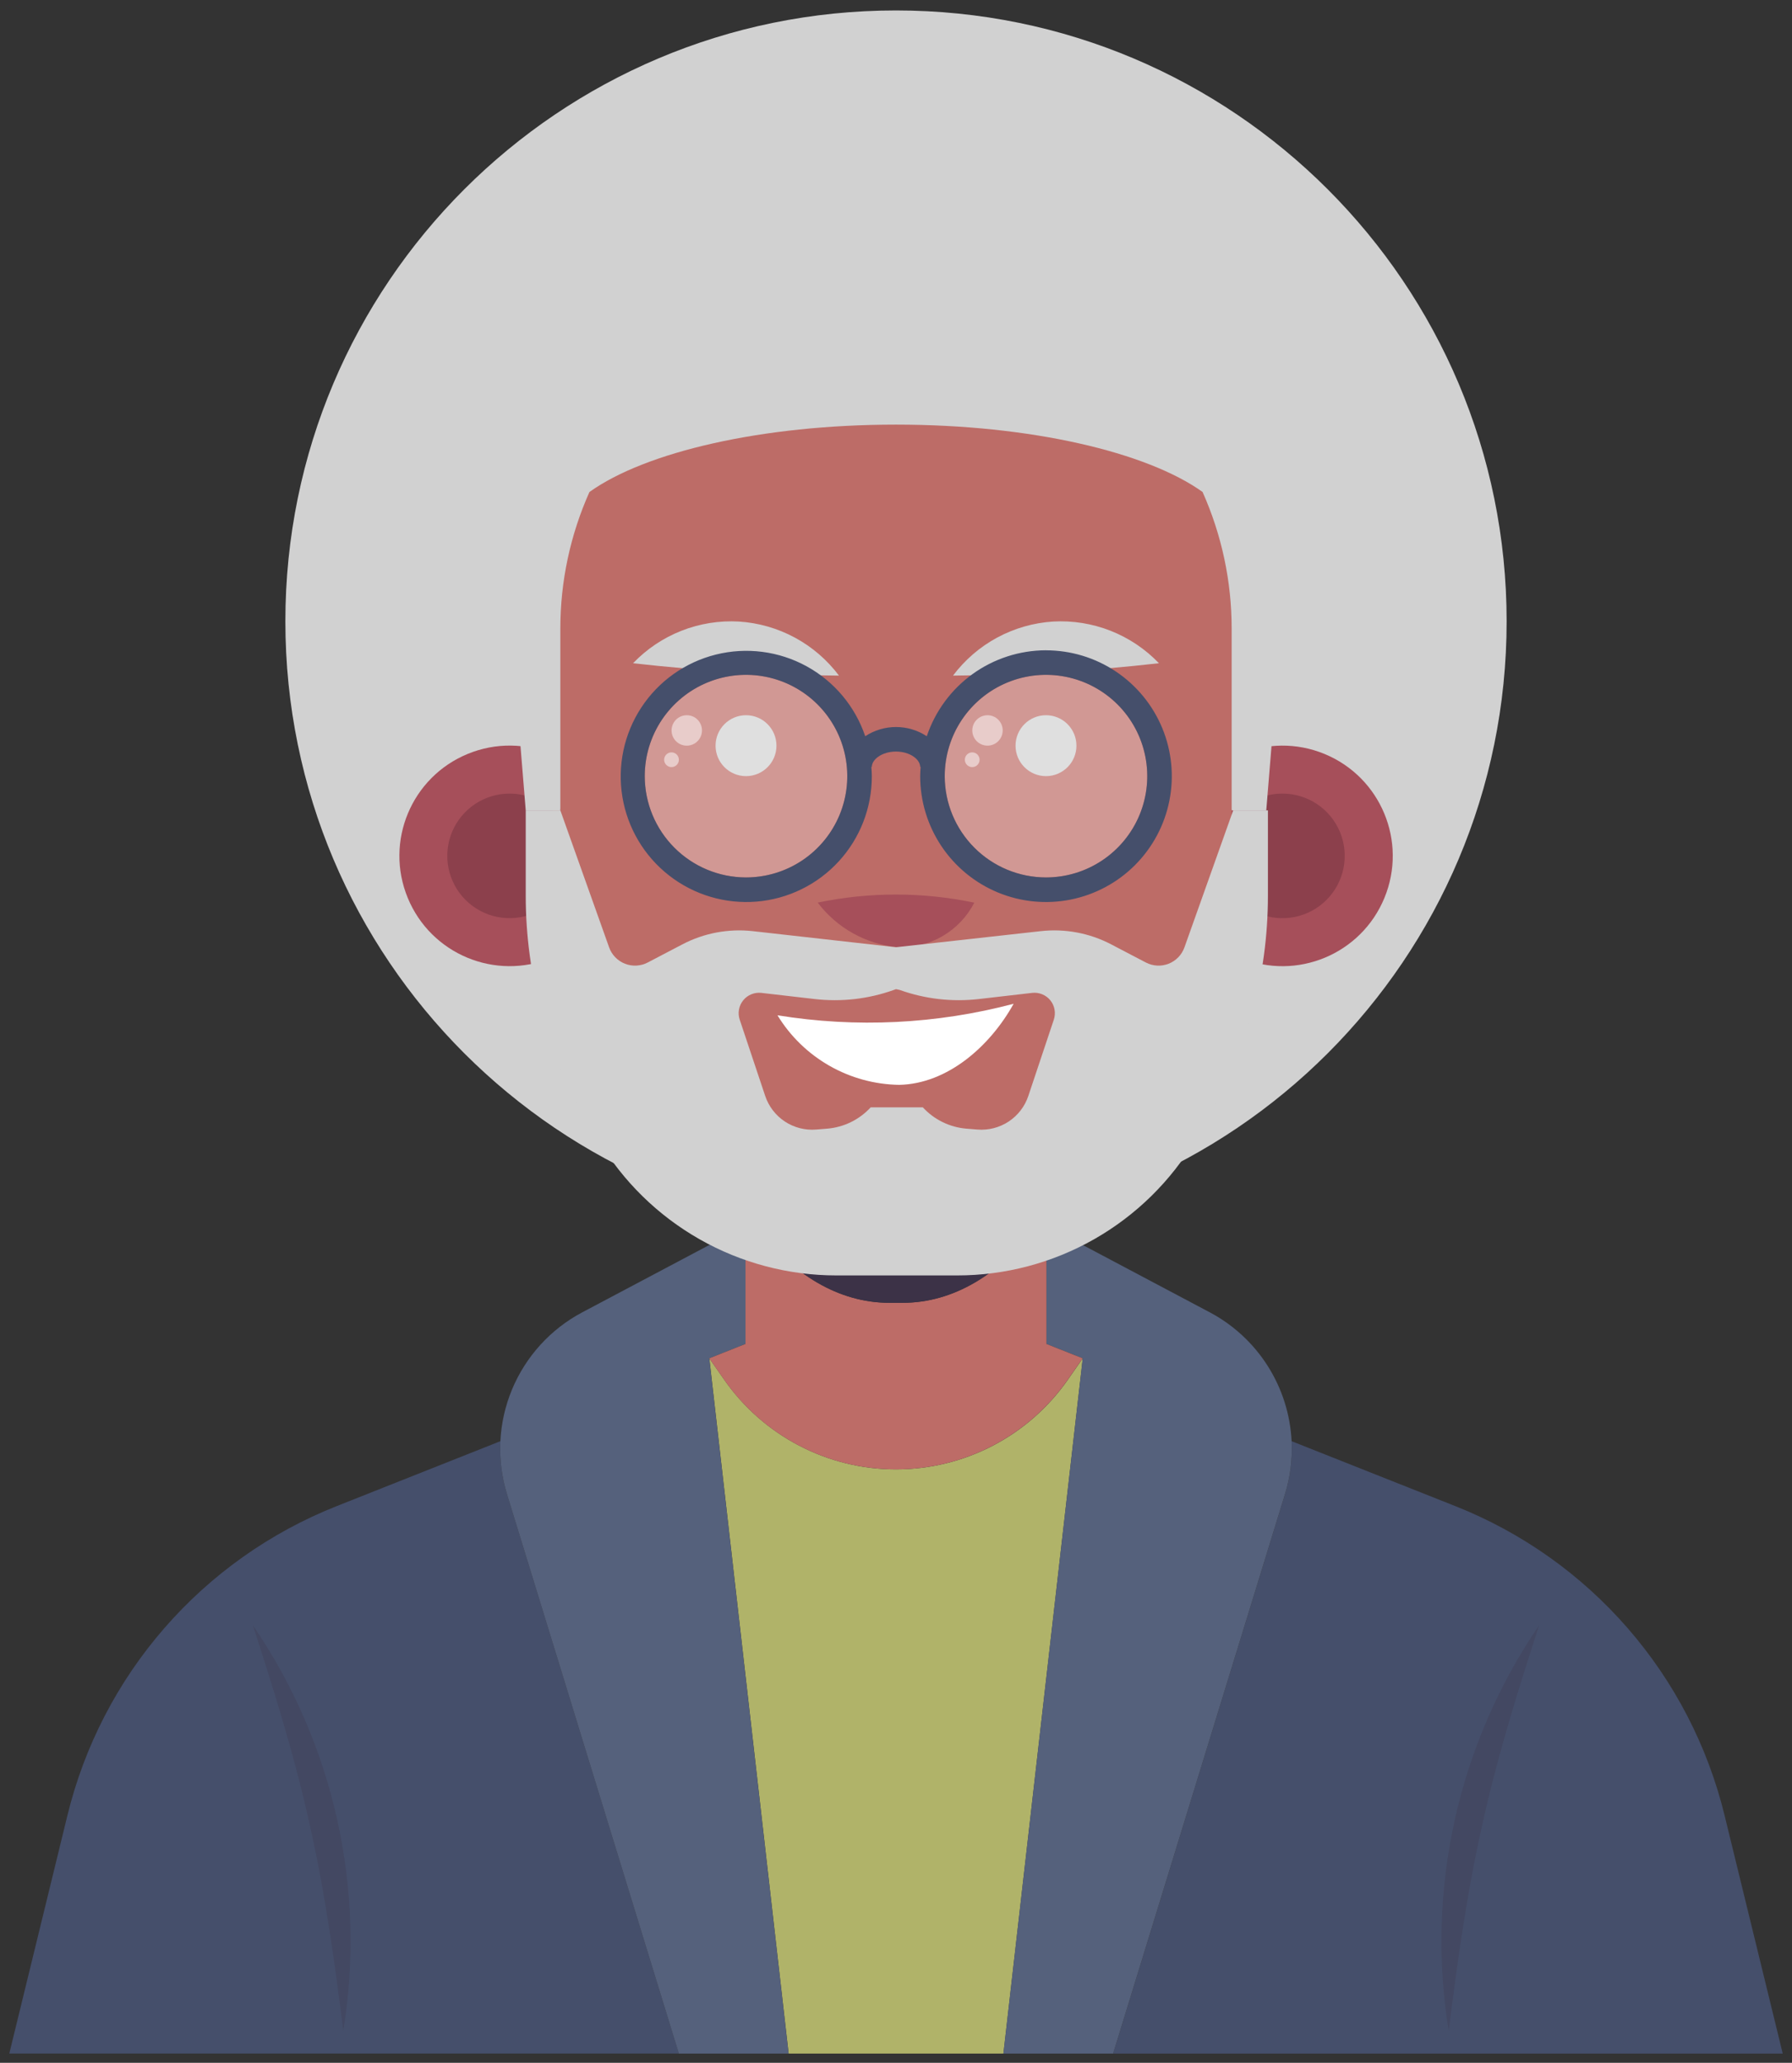 <svg width="146" height="168" viewBox="0 0 146 168" fill="none" xmlns="http://www.w3.org/2000/svg">
<rect x="0" y="0" width="146" height="168" fill="#333333" stroke="none"/>
<path d="M140.505 147.845C139.127 142.203 136.418 136.973 132.604 132.593C128.791 128.213 123.983 124.81 118.585 122.669L105.232 117.375C105.306 118.836 105.123 120.299 104.692 121.697L90.692 167.249H145.245L140.505 147.845Z" fill="#454F6B"/>
<path d="M87 112.369C85.427 114.623 83.334 116.465 80.897 117.736C78.46 119.007 75.752 119.671 73.003 119.671C70.254 119.671 67.546 119.007 65.109 117.736C62.672 116.465 60.579 114.623 59.006 112.369L57.79 110.626L64.253 167.249H81.753L88.216 110.626L87 112.369Z" fill="#B0B369"/>
<path d="M40.767 117.375L27.415 122.669C22.017 124.81 17.209 128.213 13.396 132.593C9.582 136.973 6.873 142.203 5.495 147.845L0.757 167.245H55.31L41.31 121.693C40.879 120.296 40.695 118.835 40.767 117.375V117.375Z" fill="#454F6B"/>
<path d="M60.741 109.454V99.832L47.446 106.876C44.858 108.246 42.83 110.476 41.709 113.182C40.589 115.887 40.447 118.898 41.308 121.697L55.308 167.249H64.248L57.785 110.626L60.741 109.454Z" fill="#55617C"/>
<path d="M105.232 117.375C105.124 115.196 104.452 113.083 103.281 111.242C102.111 109.401 100.482 107.896 98.554 106.875L85.259 99.831V109.453L88.213 110.625L81.75 167.248H90.69L104.69 121.696C105.122 120.298 105.305 118.836 105.232 117.375V117.375Z" fill="#55617C"/>
<g opacity="0.5">
<path opacity="0.5" d="M27.97 165.409C29.847 153.856 27.208 142.024 20.6 132.364C22.075 136.916 23.938 142.722 25.247 148.672C26.59 154.615 27.371 160.663 27.97 165.409Z" fill="#3C3247"/>
</g>
<g opacity="0.5">
<path opacity="0.5" d="M118.03 165.409C116.152 153.856 118.791 142.024 125.4 132.364C123.925 136.916 122.062 142.722 120.753 148.672C119.41 154.615 118.629 160.663 118.03 165.409Z" fill="#3C3247"/>
</g>
<path d="M84.469 99.749C81.494 103.837 77.606 106.104 73.569 106.104H72.428C68.393 106.104 64.505 103.837 61.528 99.749L60.738 98.662V109.454L57.784 110.626L59 112.369C60.573 114.623 62.666 116.465 65.103 117.736C67.54 119.007 70.248 119.671 72.997 119.671C75.746 119.671 78.454 119.007 80.891 117.736C83.328 116.465 85.421 114.623 86.994 112.369L88.21 110.626L85.256 109.454V98.662L84.469 99.749Z" fill="#BD6C67"/>
<path d="M72.429 106.1H73.57C77.606 106.1 81.494 103.833 84.47 99.745L85.26 98.658V84.348H60.741V98.658L61.531 99.745C64.506 103.837 68.394 106.1 72.429 106.1Z" fill="#3C3247"/>
<path d="M73 100.351C100.476 100.351 122.75 78.077 122.75 50.601C122.75 23.125 100.476 0.851 73 0.851C45.524 0.851 23.25 23.125 23.25 50.601C23.25 78.077 45.524 100.351 73 100.351Z" fill="#D1D1D1"/>
<path d="M44.941 78.008C49.527 76.119 51.713 70.871 49.825 66.285C47.936 61.7 42.687 59.513 38.102 61.402C33.516 63.291 31.33 68.539 33.219 73.125C35.108 77.71 40.356 79.897 44.941 78.008Z" fill="#A64F5A"/>
<path d="M46.588 69.706C46.588 70.709 46.29 71.69 45.733 72.524C45.175 73.358 44.383 74.008 43.456 74.392C42.529 74.776 41.509 74.876 40.525 74.68C39.541 74.485 38.637 74.001 37.928 73.292C37.218 72.582 36.735 71.678 36.539 70.694C36.344 69.71 36.444 68.69 36.828 67.763C37.212 66.837 37.862 66.044 38.697 65.487C39.531 64.93 40.512 64.632 41.515 64.632C42.181 64.632 42.841 64.763 43.457 65.018C44.072 65.273 44.631 65.647 45.102 66.118C45.574 66.589 45.947 67.149 46.202 67.764C46.457 68.38 46.588 69.04 46.588 69.706Z" fill="#8C404C"/>
<path d="M112.794 73.127C114.683 68.541 112.497 63.293 107.912 61.404C103.326 59.516 98.078 61.702 96.189 66.287C94.3 70.873 96.486 76.121 101.072 78.01C105.657 79.899 110.906 77.712 112.794 73.127Z" fill="#A64F5A"/>
<path d="M99.411 69.706C99.411 70.71 99.709 71.691 100.266 72.525C100.824 73.359 101.616 74.01 102.543 74.394C103.47 74.778 104.491 74.878 105.475 74.683C106.459 74.487 107.363 74.004 108.073 73.294C108.782 72.584 109.266 71.68 109.462 70.696C109.657 69.712 109.557 68.691 109.173 67.764C108.789 66.837 108.138 66.045 107.304 65.487C106.47 64.93 105.489 64.632 104.485 64.632C103.819 64.632 103.159 64.763 102.543 65.018C101.928 65.273 101.368 65.647 100.897 66.118C100.426 66.589 100.052 67.149 99.797 67.764C99.542 68.38 99.411 69.04 99.411 69.706Z" fill="#8C404C"/>
<path d="M42.833 66H45.653L47.5 49.833H41.515L42.833 66Z" fill="#D1D1D1"/>
<path d="M98.5 49.832L100.347 66H103.167L104.485 49.833L98.5 49.832Z" fill="#D1D1D1"/>
<path d="M73 34.582C62.041 34.582 52.566 36.819 48.024 40.07C46.458 43.573 45.65 47.367 45.653 51.204V67.187C45.653 72.205 46.697 77.168 48.717 81.761C50.738 86.354 53.691 90.477 57.39 93.867L58.529 94.911C62.282 98.351 67.189 100.26 72.28 100.26H73.72C78.811 100.26 83.718 98.351 87.471 94.911L88.61 93.867C92.309 90.476 95.262 86.353 97.282 81.76C99.303 77.168 100.347 72.205 100.347 67.187V51.2C100.35 47.363 99.542 43.569 97.976 40.066C93.434 36.819 83.959 34.582 73 34.582Z" fill="#BD6C67"/>
<path d="M60.78 63.211C62.15 63.211 63.261 62.1 63.261 60.73C63.261 59.36 62.15 58.249 60.78 58.249C59.41 58.249 58.299 59.36 58.299 60.73C58.299 62.1 59.41 63.211 60.78 63.211Z" fill="#D1D1D1"/>
<path d="M85.22 63.211C86.59 63.211 87.701 62.1 87.701 60.73C87.701 59.36 86.59 58.249 85.22 58.249C83.85 58.249 82.739 59.36 82.739 60.73C82.739 62.1 83.85 63.211 85.22 63.211Z" fill="#D1D1D1"/>
<path d="M79.379 73.516C75.172 72.636 70.829 72.634 66.621 73.51C67.398 74.536 68.379 75.389 69.503 76.015C70.628 76.641 71.87 77.026 73.151 77.146C74.427 77.197 75.691 76.883 76.795 76.24C77.898 75.597 78.795 74.652 79.379 73.516V73.516Z" fill="#A64F5A"/>
<path d="M60.2 50.621C58.603 50.53 57.005 50.787 55.516 51.373C54.028 51.959 52.684 52.861 51.577 54.016C57.148 54.645 62.749 54.981 68.355 55.024C67.394 53.745 66.168 52.689 64.76 51.928C63.352 51.168 61.797 50.722 60.2 50.621V50.621Z" fill="#D1D1D1"/>
<path d="M85.8 50.621C87.397 50.53 88.995 50.787 90.484 51.373C91.972 51.959 93.316 52.861 94.423 54.016C88.852 54.645 83.251 54.981 77.645 55.024C78.606 53.745 79.832 52.688 81.24 51.928C82.647 51.168 84.203 50.722 85.8 50.621V50.621Z" fill="#D1D1D1"/>
<path d="M82.584 81.75C76.307 83.409 69.751 83.729 63.343 82.688C64.384 84.394 65.84 85.808 67.575 86.799C69.311 87.79 71.269 88.325 73.267 88.354C77.211 88.269 80.665 85.2 82.584 81.75Z" fill="white"/>
<path opacity="0.3" d="M60.78 71.461C65.336 71.461 69.03 67.767 69.03 63.211C69.03 58.655 65.336 54.961 60.78 54.961C56.224 54.961 52.53 58.655 52.53 63.211C52.53 67.767 56.224 71.461 60.78 71.461Z" fill="white"/>
<path opacity="0.3" d="M85.22 71.461C89.776 71.461 93.47 67.767 93.47 63.211C93.47 58.655 89.776 54.961 85.22 54.961C80.664 54.961 76.97 58.655 76.97 63.211C76.97 67.767 80.664 71.461 85.22 71.461Z" fill="white"/>
<path d="M85.22 52.961C83.072 52.965 80.98 53.642 79.237 54.898C77.495 56.154 76.191 57.925 75.508 59.961C74.763 59.471 73.891 59.21 73 59.21C72.109 59.21 71.237 59.471 70.492 59.961C69.67 57.526 67.961 55.491 65.706 54.258C63.451 53.026 60.815 52.688 58.322 53.311C55.828 53.934 53.661 55.472 52.251 57.62C50.84 59.768 50.29 62.368 50.709 64.904C51.128 67.439 52.487 69.724 54.514 71.303C56.541 72.883 59.088 73.641 61.649 73.429C64.21 73.216 66.597 72.047 68.335 70.154C70.073 68.261 71.035 65.784 71.03 63.214C71.03 62.958 71.01 62.707 70.991 62.456H71.03C71.03 61.867 71.839 61.21 73 61.21C74.161 61.21 74.97 61.867 74.97 62.456H75.008C74.99 62.707 74.97 62.956 74.97 63.214C74.97 65.241 75.571 67.223 76.698 68.909C77.824 70.594 79.425 71.908 81.297 72.684C83.17 73.46 85.231 73.662 87.22 73.267C89.208 72.871 91.034 71.895 92.468 70.462C93.901 69.028 94.878 67.202 95.273 65.214C95.669 63.225 95.466 61.164 94.69 59.291C93.914 57.419 92.6 55.818 90.915 54.691C89.229 53.565 87.247 52.964 85.22 52.964V52.961ZM52.53 63.211C52.53 61.579 53.014 59.984 53.92 58.627C54.827 57.271 56.115 56.213 57.623 55.589C59.13 54.965 60.789 54.801 62.389 55.12C63.99 55.438 65.46 56.224 66.614 57.377C67.767 58.531 68.553 60.001 68.871 61.602C69.19 63.202 69.026 64.861 68.402 66.368C67.778 67.876 66.72 69.164 65.364 70.071C64.007 70.977 62.412 71.461 60.78 71.461C58.593 71.459 56.496 70.589 54.949 69.042C53.402 67.495 52.532 65.398 52.53 63.211V63.211ZM76.97 63.211C76.97 61.579 77.454 59.984 78.36 58.627C79.267 57.271 80.555 56.213 82.063 55.589C83.57 54.965 85.229 54.801 86.829 55.12C88.43 55.438 89.9 56.224 91.054 57.377C92.207 58.531 92.993 60.001 93.311 61.602C93.63 63.202 93.466 64.861 92.842 66.368C92.218 67.876 91.16 69.164 89.803 70.071C88.447 70.977 86.852 71.461 85.22 71.461C83.033 71.459 80.936 70.589 79.389 69.042C77.842 67.495 76.972 65.398 76.97 63.211V63.211Z" fill="#454F6B"/>
<path opacity="0.5" d="M57.194 59.489C57.194 59.735 57.122 59.975 56.985 60.179C56.849 60.383 56.655 60.542 56.428 60.636C56.202 60.73 55.952 60.755 55.711 60.707C55.47 60.659 55.249 60.541 55.075 60.367C54.902 60.194 54.784 59.973 54.736 59.732C54.688 59.491 54.713 59.242 54.807 59.015C54.901 58.788 55.06 58.594 55.264 58.458C55.468 58.322 55.709 58.249 55.954 58.249C56.283 58.249 56.598 58.38 56.831 58.612C57.063 58.845 57.194 59.16 57.194 59.489V59.489Z" fill="white"/>
<path opacity="0.5" d="M55.31 61.875C55.31 61.994 55.275 62.11 55.209 62.208C55.143 62.307 55.049 62.384 54.94 62.429C54.83 62.475 54.709 62.487 54.593 62.464C54.477 62.44 54.37 62.383 54.286 62.299C54.202 62.215 54.145 62.108 54.121 61.992C54.098 61.876 54.11 61.755 54.156 61.645C54.201 61.536 54.278 61.442 54.377 61.376C54.475 61.31 54.591 61.275 54.71 61.275C54.869 61.275 55.022 61.338 55.134 61.451C55.247 61.563 55.31 61.716 55.31 61.875V61.875Z" fill="white"/>
<path opacity="0.5" d="M81.694 59.489C81.694 59.734 81.621 59.974 81.485 60.178C81.349 60.382 81.155 60.541 80.928 60.635C80.702 60.728 80.453 60.753 80.212 60.705C79.972 60.657 79.751 60.539 79.577 60.366C79.404 60.192 79.286 59.971 79.238 59.731C79.19 59.49 79.215 59.241 79.308 59.014C79.402 58.788 79.561 58.594 79.765 58.458C79.969 58.322 80.209 58.249 80.454 58.249C80.783 58.249 81.098 58.38 81.331 58.612C81.563 58.845 81.694 59.16 81.694 59.489V59.489Z" fill="white"/>
<path opacity="0.5" d="M79.81 61.875C79.81 61.994 79.775 62.11 79.709 62.208C79.643 62.307 79.549 62.384 79.44 62.429C79.33 62.475 79.209 62.487 79.093 62.464C78.977 62.44 78.87 62.383 78.786 62.299C78.702 62.215 78.645 62.108 78.621 61.992C78.598 61.876 78.61 61.755 78.656 61.645C78.701 61.536 78.778 61.442 78.877 61.376C78.975 61.31 79.091 61.275 79.21 61.275C79.369 61.275 79.522 61.338 79.634 61.451C79.747 61.563 79.81 61.716 79.81 61.875V61.875Z" fill="white"/>
<path d="M100.472 66L96.5 77.157C96.392 77.459 96.222 77.734 95.999 77.963C95.776 78.193 95.506 78.373 95.208 78.49C94.91 78.606 94.59 78.658 94.271 78.64C93.951 78.623 93.639 78.537 93.355 78.389L90.529 76.911C88.769 75.99 86.773 75.616 84.799 75.835L73 77.146L61.328 75.835C59.353 75.616 57.358 75.99 55.598 76.911L52.772 78.389C52.488 78.537 52.176 78.623 51.856 78.64C51.537 78.658 51.217 78.606 50.919 78.49C50.621 78.373 50.351 78.193 50.128 77.963C49.905 77.734 49.734 77.459 49.627 77.157L45.653 66H42.833V72.957C42.834 79.476 44.596 85.874 47.933 91.474L48.752 92.85C50.752 96.21 53.592 98.993 56.991 100.926C60.391 102.859 64.234 103.875 68.145 103.875H77.99C81.901 103.875 85.744 102.858 89.144 100.926C92.543 98.993 95.383 96.21 97.383 92.85L98.202 91.474C101.539 85.874 103.301 79.476 103.302 72.957V66H100.472ZM85.859 83.042L83.783 89.253C83.497 90.108 82.933 90.843 82.181 91.34C81.429 91.836 80.532 92.067 79.633 91.994L78.741 91.922C77.38 91.811 76.112 91.191 75.187 90.187H70.937C70.013 91.192 68.744 91.811 67.384 91.922L66.492 91.994C65.593 92.067 64.696 91.836 63.944 91.34C63.192 90.843 62.628 90.108 62.342 89.253L60.266 83.042C60.178 82.777 60.157 82.493 60.208 82.218C60.258 81.943 60.376 81.685 60.553 81.468C60.729 81.25 60.957 81.081 61.217 80.976C61.476 80.87 61.757 80.832 62.035 80.864L66.368 81.364C68.552 81.617 70.764 81.363 72.833 80.62L73 80.56L73.292 80.62C75.361 81.363 77.573 81.617 79.757 81.364L84.09 80.864C84.368 80.832 84.649 80.87 84.908 80.976C85.167 81.081 85.395 81.25 85.572 81.467C85.748 81.684 85.867 81.942 85.917 82.217C85.967 82.492 85.947 82.776 85.859 83.041V83.042Z" fill="#D1D1D1"/>
</svg>

